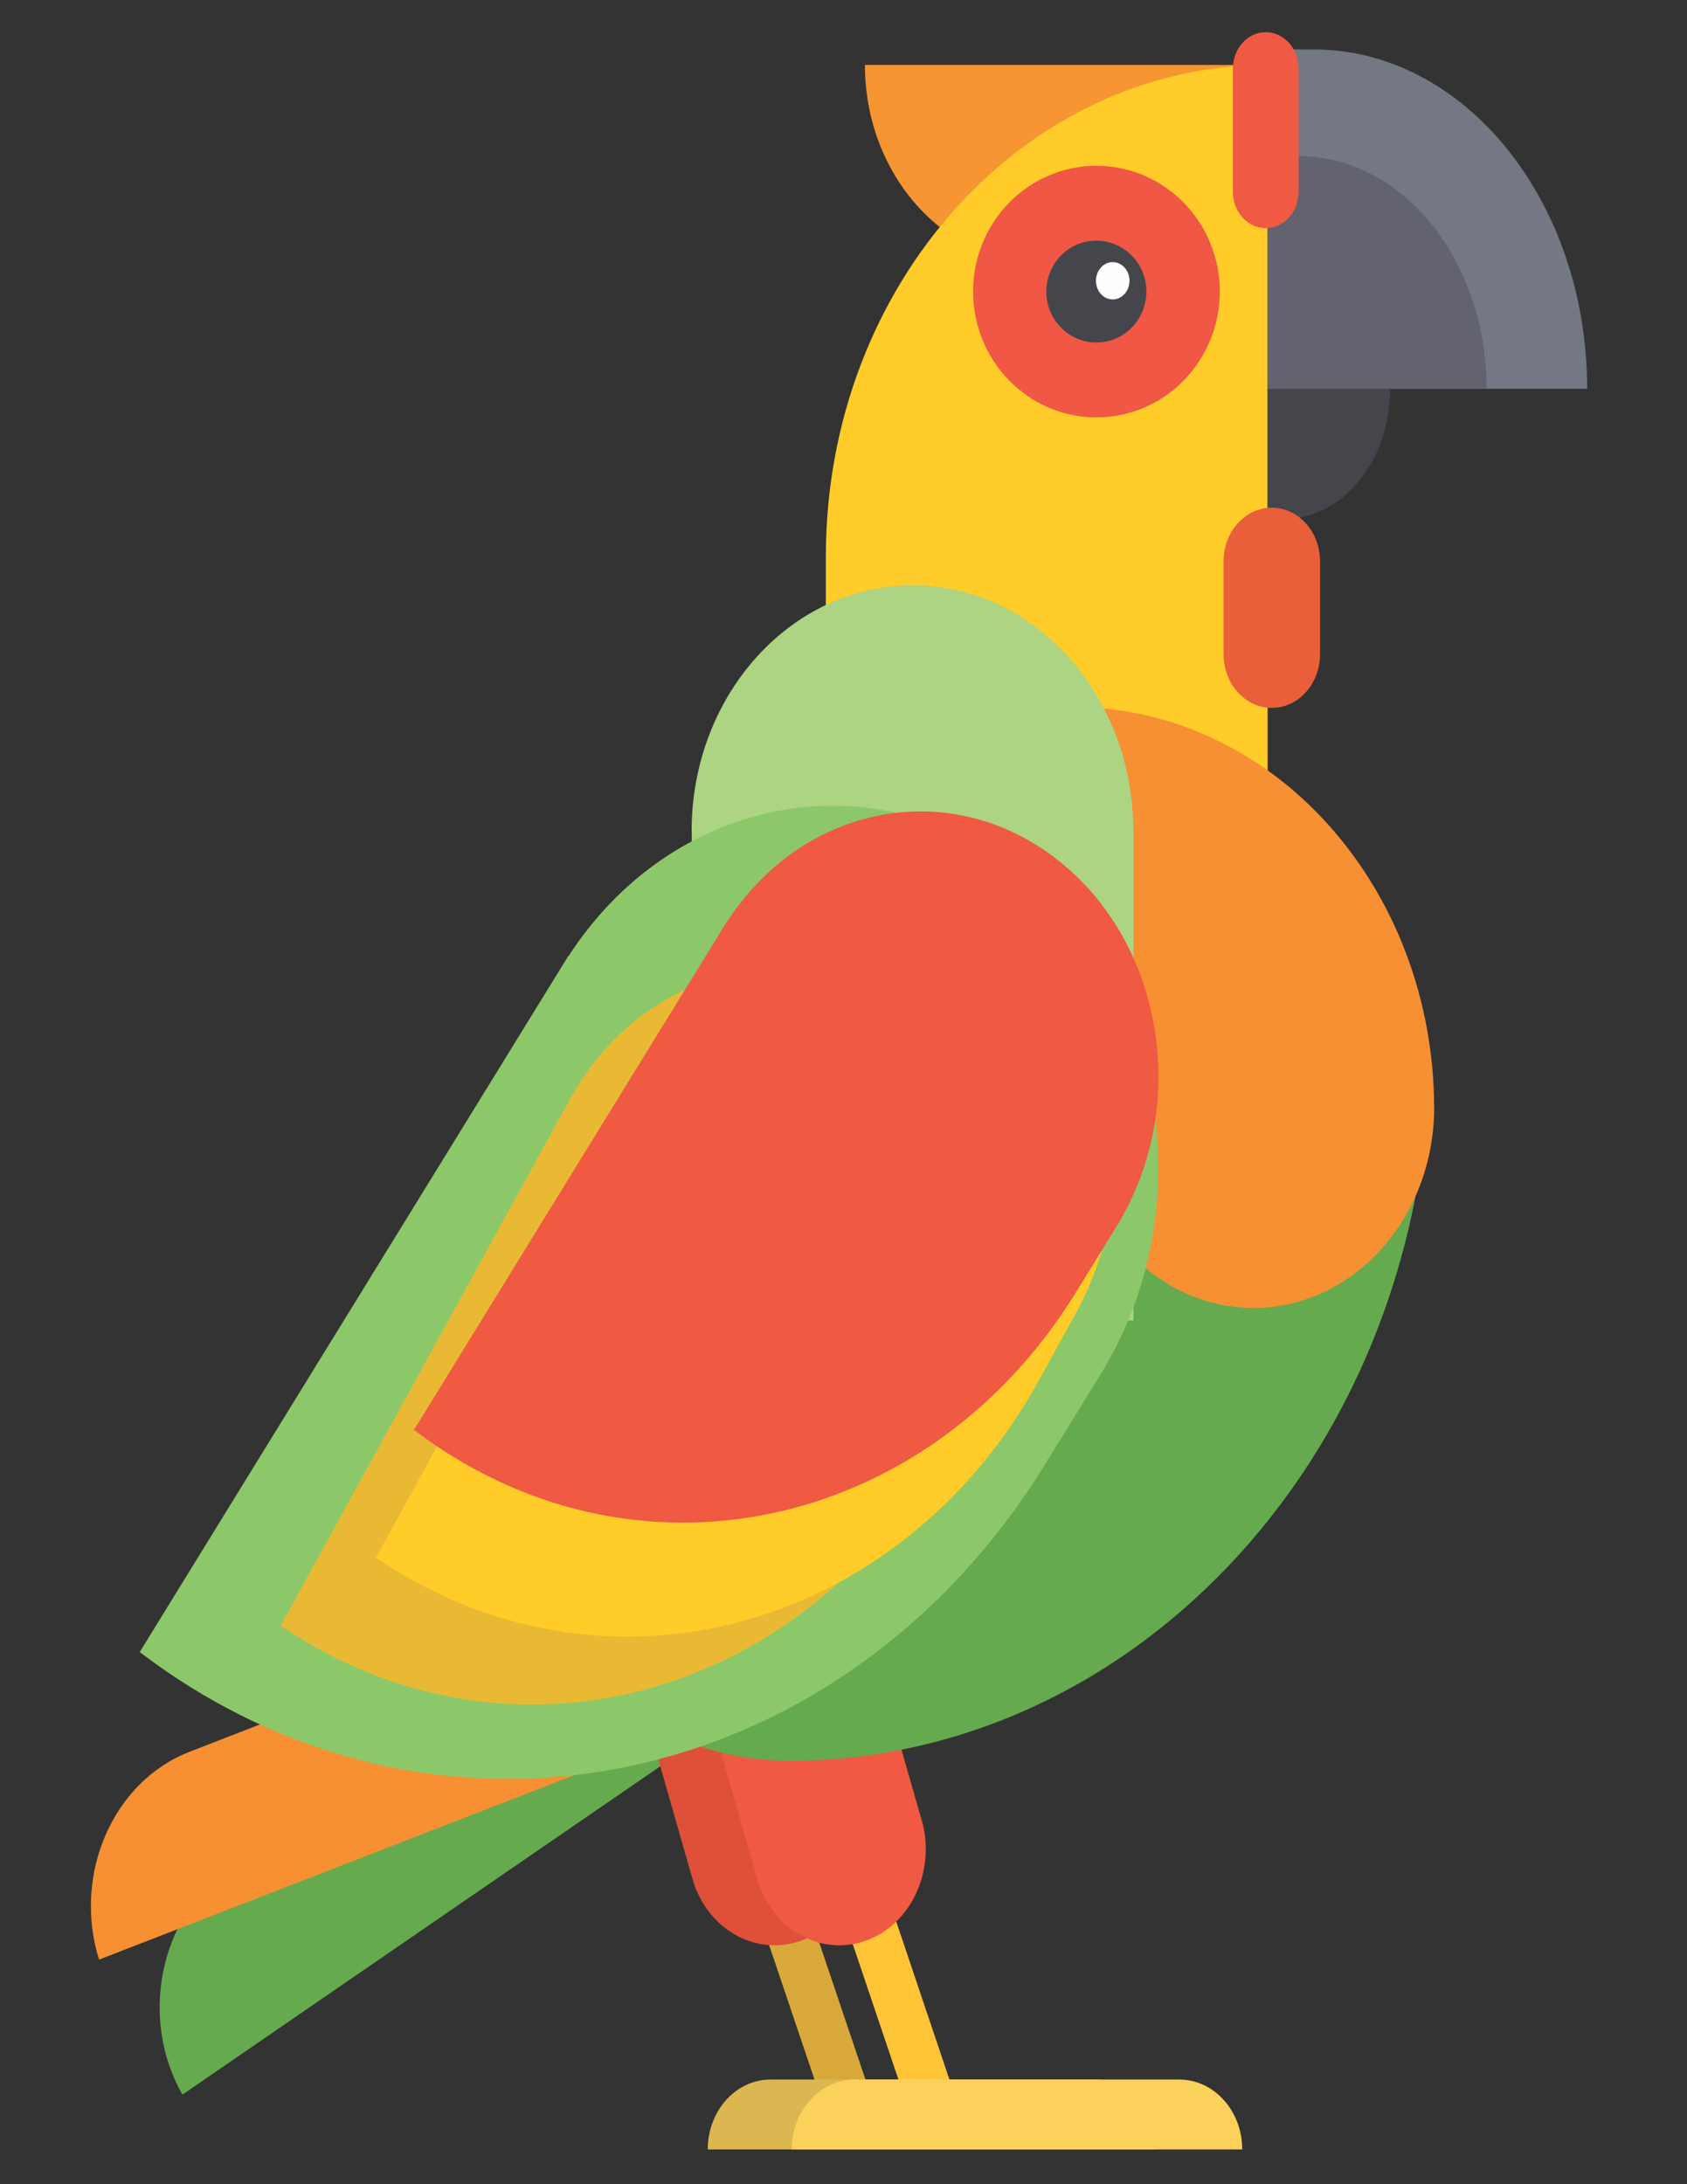 <?xml version="1.0" encoding="UTF-8"?>
<!DOCTYPE svg PUBLIC "-//W3C//DTD SVG 1.1//EN" "http://www.w3.org/Graphics/SVG/1.1/DTD/svg11.dtd">
<!-- Creator: CorelDRAW X8 -->
<svg xmlns="http://www.w3.org/2000/svg" xml:space="preserve" width="8.5in" height="11in" version="1.1" style="shape-rendering:geometricPrecision; text-rendering:geometricPrecision; image-rendering:optimizeQuality; fill-rule:evenodd; clip-rule:evenodd"
viewBox="0 0 8500 11000"
 xmlns:xlink="http://www.w3.org/1999/xlink">
 <rect x="0" y="0" width="8500" height="11000" fill="#333333" stroke="none"/>
 <defs>
  <style type="text/css">
   <![CDATA[
    .fil9 {fill:#FEFEFE;fill-rule:nonzero}
    .fil3 {fill:#FFCC29;fill-rule:nonzero}
    .fil13 {fill:#FEC537;fill-rule:nonzero}
    .fil2 {fill:#F79533;fill-rule:nonzero}
    .fil1 {fill:#F69033;fill-rule:nonzero}
    .fil7 {fill:#F05942;fill-rule:nonzero}
    .fil8 {fill:#F05744;fill-rule:nonzero}
    .fil14 {fill:#FBD15B;fill-rule:nonzero}
    .fil18 {fill:#E95F3A;fill-rule:nonzero}
    .fil12 {fill:#DE5039;fill-rule:nonzero}
    .fil17 {fill:#E9B934;fill-rule:nonzero}
    .fil11 {fill:#DCB650;fill-rule:nonzero}
    .fil10 {fill:#D8A93A;fill-rule:nonzero}
    .fil15 {fill:#ACD483;fill-rule:nonzero}
    .fil16 {fill:#8CC869;fill-rule:nonzero}
    .fil4 {fill:#747784;fill-rule:nonzero}
    .fil5 {fill:#62636E;fill-rule:nonzero}
    .fil0 {fill:#65AA4F;fill-rule:nonzero}
    .fil6 {fill:#45464C;fill-rule:nonzero}
   ]]>
  </style>
 </defs>
 <g id="Layer_x0020_1">
  <g id="_2952677021760">
   <path class="fil0" d="M4418 8146l-3499 2403c-218,-384 -116,-892 229,-1136l2874 -1961 396 694z"/>
   <path class="fil1" d="M4598 8279l-4099 1590c-134,-430 71,-898 457,-1047l3400 -1321 242 778z"/>
   <path class="fil2" d="M6351 328c-1,0 -1,0 -2,0l0 -1 -1991 0c0,555 404,1004 902,1004l1089 0 0 0c1,0 1,-1 2,-1l0 -1002z"/>
   <path class="fil3" d="M6386 4373c-14,669 -507,1207 -1112,1207 -606,0 -1098,-538 -1113,-1207l0 0 0 -1570c0,-1367 996,-2476 2226,-2476l0 4046 -1 0z"/>
   <path class="fil4" d="M6387 1958l1610 0c0,-944 -617,-1709 -1379,-1709l-231 0 0 1709z"/>
   <path class="fil5" d="M6387 1958l1103 0c0,-647 -423,-1171 -945,-1171l-158 0 0 1171z"/>
   <path class="fil6" d="M6387 1958l617 0c0,361 -237,654 -529,654l-88 0 0 -654z"/>
   <path class="fil7" d="M6543 966c0,101 -74,183 -166,183l0 0c-91,0 -165,-82 -165,-183l0 -620c0,-102 74,-184 165,-184l0 0c92,0 166,82 166,184l0 620z"/>
   <path class="fil8" d="M6146 1468c0,350 -278,634 -622,634 -343,0 -621,-284 -621,-634 0,-349 278,-633 621,-633 344,0 622,284 622,633z"/>
   <path class="fil6" d="M5776 1468c0,142 -113,257 -252,257 -139,0 -252,-115 -252,-257 0,-142 113,-256 252,-256 139,0 252,114 252,256z"/>
   <path class="fil9" d="M5691 1414c0,52 -38,94 -85,94 -46,0 -84,-42 -84,-94 0,-52 38,-94 84,-94 47,0 85,42 85,94z"/>
   <path class="fil10" d="M4391 10563c23,70 -8,147 -71,173l0 0c-62,26 -131,-9 -154,-79l-482 -1428c-23,-69 8,-147 70,-173l0 0c63,-25 132,10 155,79l482 1428z"/>
   <path class="fil11" d="M5519 10473l-1637 0c-175,0 -316,158 -316,352l2270 0c0,-194 -142,-352 -317,-352z"/>
   <path class="fil12" d="M4310 9143c85,251 -29,530 -254,623l0 0c-226,94 -477,-33 -561,-283l-756 -2640c-84,-251 30,-530 255,-624l0 0c225,-93 476,33 560,284l756 2640z"/>
   <path class="fil13" d="M4814 10563c24,70 -8,147 -70,173l0 0c-62,26 -132,-9 -155,-79l-482 -1428c-23,-69 9,-147 71,-173l0 0c62,-25 131,10 155,79l481 1428z"/>
   <path class="fil7" d="M4637 9143c84,251 -30,530 -255,623l0 0c-226,94 -476,-33 -561,-283l-756 -2640c-84,-251 30,-530 255,-624l0 0c225,-93 476,33 561,284l756 2640z"/>
   <path class="fil14" d="M5942 10473l-1636 0c-175,0 -317,158 -317,352l2270 0c0,-194 -142,-352 -317,-352z"/>
   <path class="fil0" d="M7203 5282l-3258 -9 0 1c-875,21 -1579,814 -1581,1791 -3,978 698,1776 1572,1802l0 1 25 0c1786,5 3237,-1600 3242,-3586z"/>
   <path class="fil1" d="M5407 5601c12,547 414,986 909,986 495,0 898,-439 910,-986l0 0 0 -16c0,-1118 -815,-2024 -1819,-2024l0 2040 0 0z"/>
   <path class="fil15" d="M5710 4155c-14,-669 -507,-1207 -1112,-1207 -606,0 -1098,538 -1113,1207l0 0 0 19c0,1367 996,2476 2226,2476l0 -2495 -1 0z"/>
   <path class="fil16" d="M2864 4816c519,-802 1522,-1000 2258,-438 737,561 933,1672 449,2500l1 0 -304 493c-1024,1664 -3068,2088 -4564,949l2159 -3505 1 1z"/>
   <path class="fil17" d="M2890 5504c356,-614 1090,-804 1654,-420 565,383 748,1196 419,1829l0 0 -207 378c-700,1273 -2197,1675 -3342,896l1475 -2683 1 0z"/>
   <path class="fil3" d="M3370 5162c356,-615 1091,-804 1655,-420 564,383 747,1196 418,1829l1 0 -208 378c-700,1273 -2196,1675 -3342,896l1475 -2683 1 0z"/>
   <path class="fil7" d="M5315 4320c-538,-410 -1270,-266 -1650,320l-1 -1 -1578 2562c1094,833 2587,522 3336,-694l222 -360 -1 0c354,-605 211,-1417 -328,-1827z"/>
   <path class="fil18" d="M6651 3295c0,149 -109,270 -243,270l0 0c-134,0 -243,-121 -243,-270l0 -468c0,-150 109,-270 243,-270l0 0c134,0 243,120 243,270l0 468z"/>
  </g>
 </g>
</svg>
